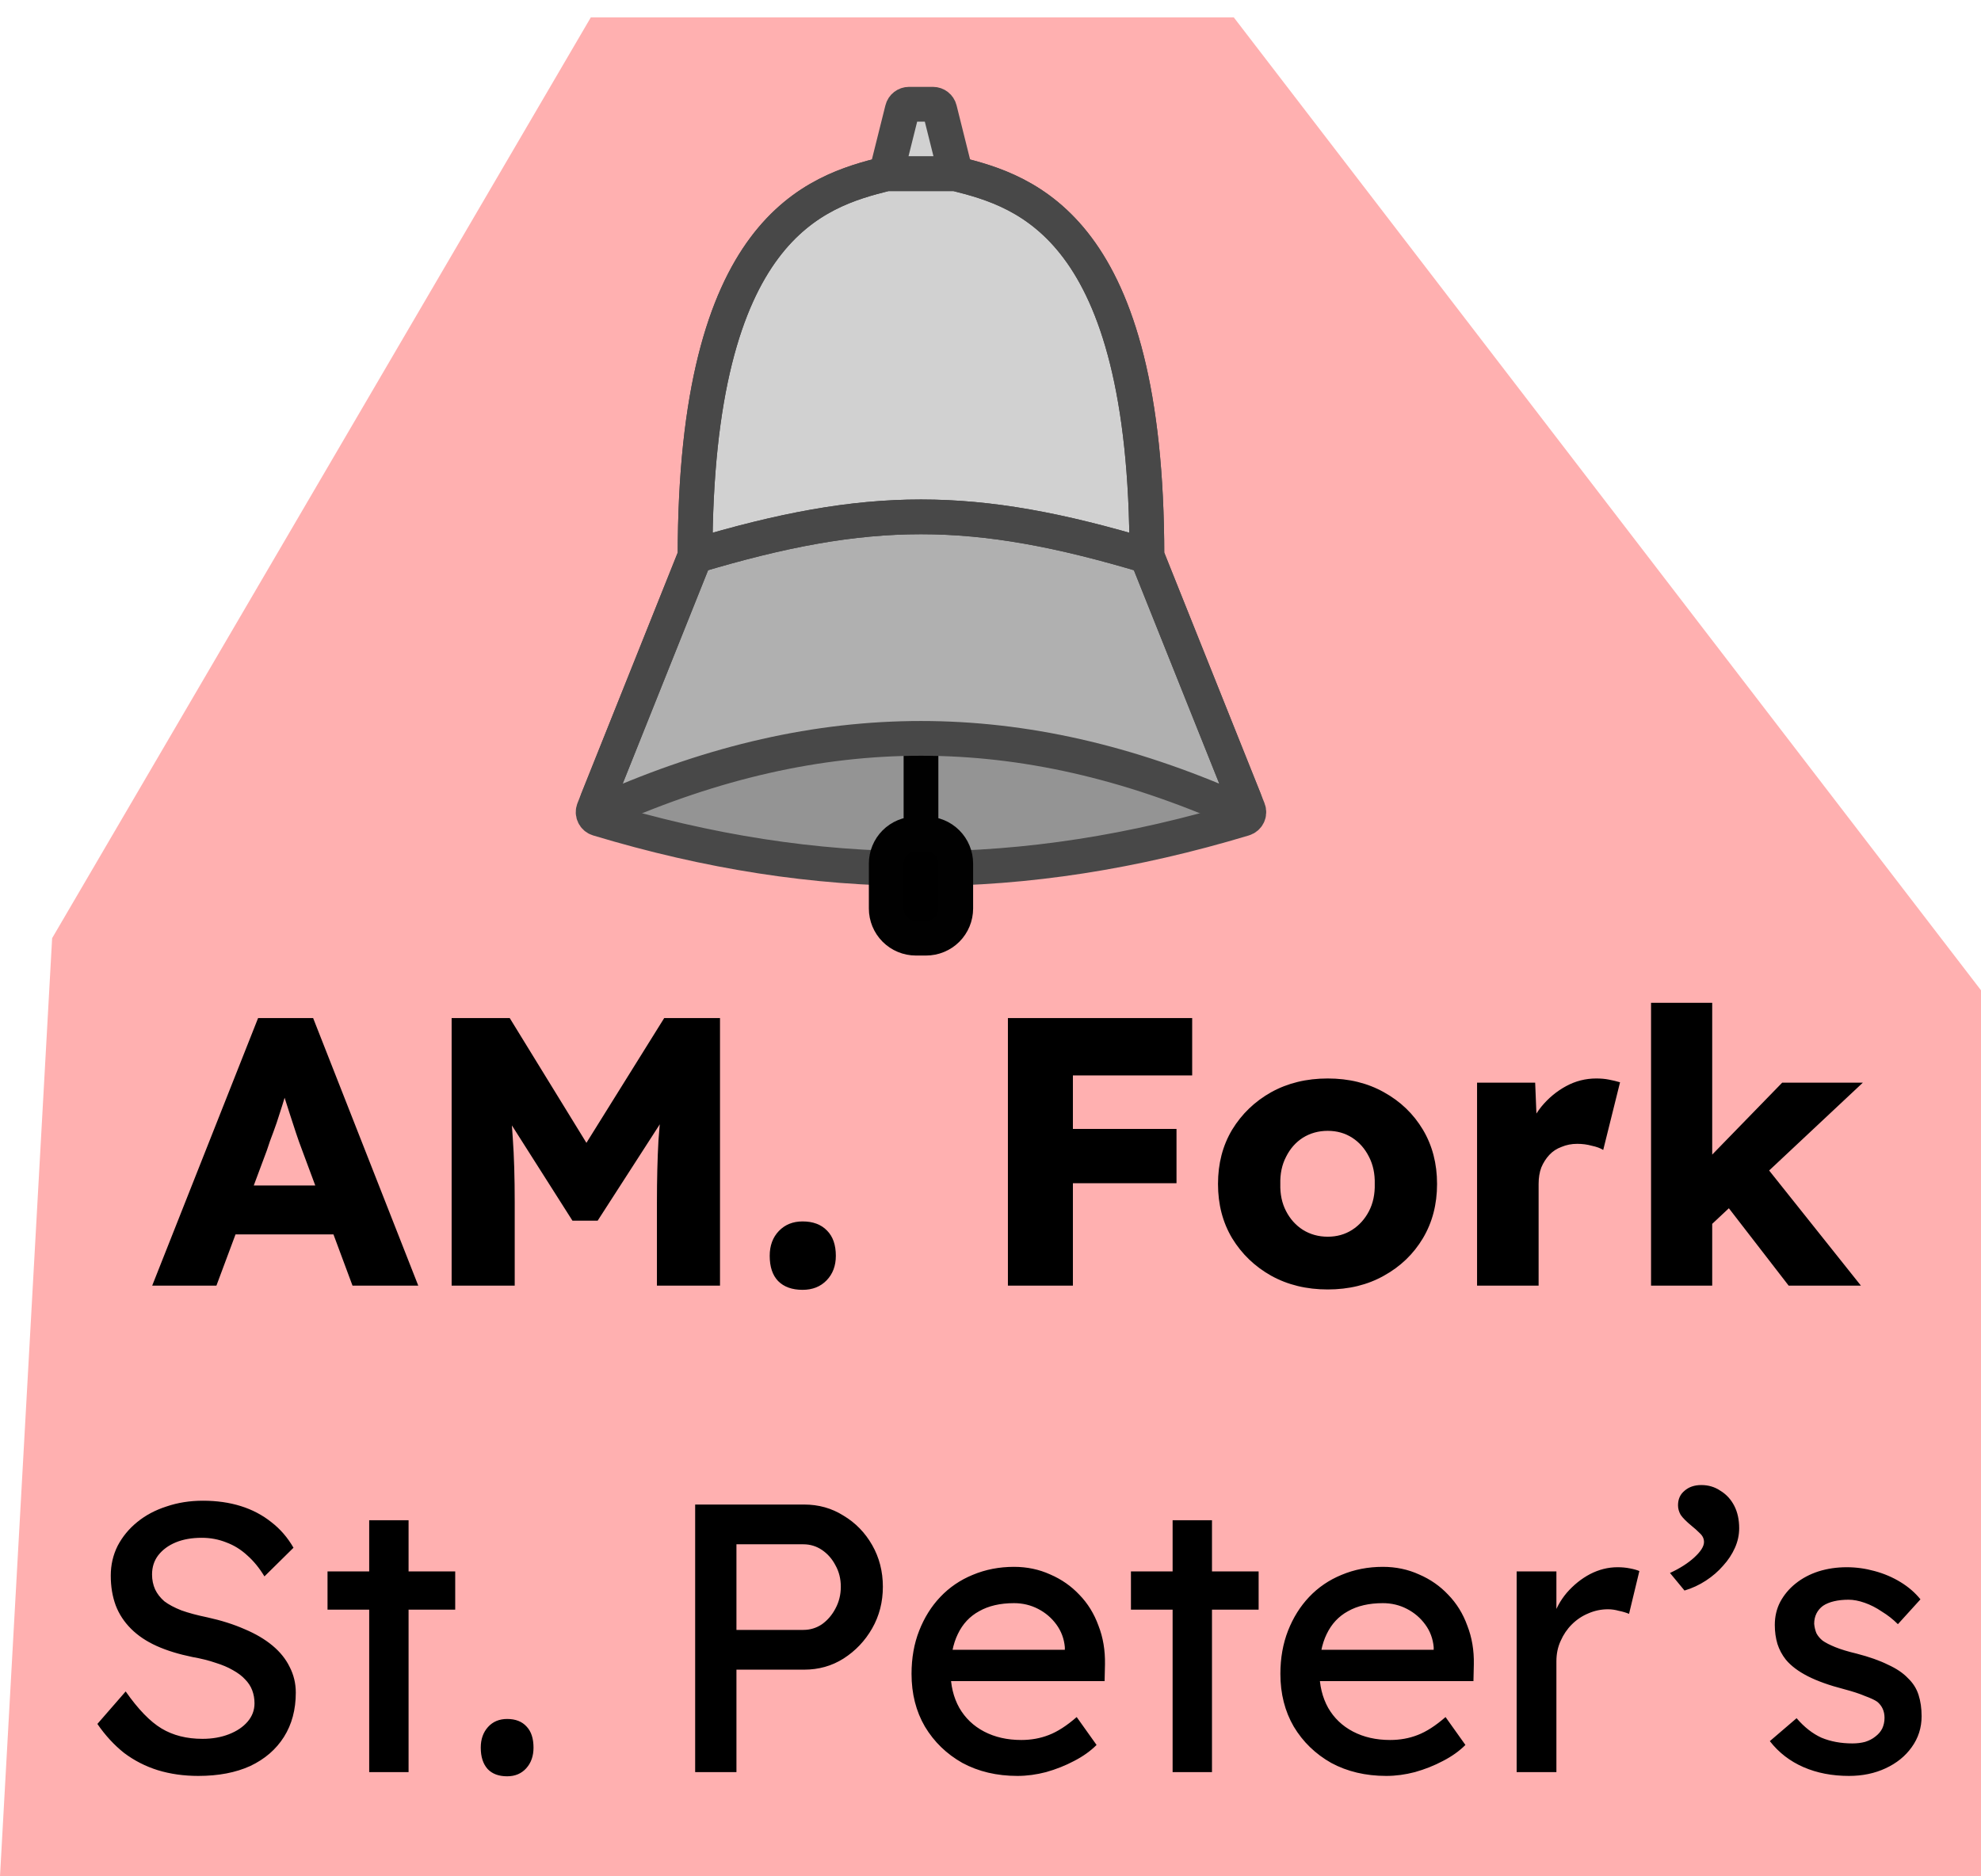 <svg width="57" height="54" viewBox="0 0 57 54" fill="none" xmlns="http://www.w3.org/2000/svg">
<path d="M17 0.5H35.5L57 28.5V54H0L1.5 27L17 0.5Z" fill="#FF0000" fill-opacity="0.31"/>
<path d="M4.379 37L7.426 29.3H9.01L12.035 37H10.143L8.691 33.095C8.632 32.941 8.573 32.776 8.515 32.6C8.456 32.424 8.397 32.244 8.339 32.061C8.28 31.87 8.221 31.687 8.163 31.511C8.111 31.328 8.067 31.159 8.031 31.005L8.361 30.994C8.317 31.177 8.265 31.357 8.207 31.533C8.155 31.709 8.1 31.885 8.042 32.061C7.99 32.23 7.932 32.402 7.866 32.578C7.8 32.747 7.737 32.923 7.679 33.106L6.227 37H4.379ZM5.831 35.526L6.414 34.118H9.956L10.528 35.526H5.831ZM12.995 37V29.3H14.667L17.472 33.865L16.273 33.854L19.111 29.3H20.717V37H18.902V34.602C18.902 33.942 18.917 33.348 18.946 32.82C18.983 32.292 19.042 31.768 19.122 31.247L19.331 31.819L17.197 35.13H16.471L14.381 31.841L14.59 31.247C14.671 31.738 14.726 32.244 14.755 32.765C14.792 33.278 14.81 33.891 14.81 34.602V37H12.995ZM23.093 37.121C22.792 37.121 22.557 37.037 22.389 36.868C22.227 36.699 22.147 36.457 22.147 36.142C22.147 35.849 22.235 35.61 22.411 35.427C22.587 35.244 22.814 35.152 23.093 35.152C23.393 35.152 23.628 35.24 23.797 35.416C23.965 35.585 24.05 35.827 24.05 36.142C24.05 36.428 23.962 36.663 23.786 36.846C23.61 37.029 23.379 37.121 23.093 37.121ZM29.001 37V29.3H30.871V37H29.001ZM29.87 34.052V32.49H33.852V34.052H29.87ZM29.87 30.95V29.3H34.303V30.95H29.87ZM38.203 37.11C37.594 37.11 37.051 36.978 36.575 36.714C36.105 36.45 35.731 36.091 35.453 35.636C35.181 35.181 35.046 34.661 35.046 34.074C35.046 33.487 35.181 32.967 35.453 32.512C35.731 32.057 36.105 31.698 36.575 31.434C37.051 31.17 37.594 31.038 38.203 31.038C38.812 31.038 39.35 31.17 39.82 31.434C40.297 31.698 40.67 32.057 40.942 32.512C41.213 32.967 41.349 33.487 41.349 34.074C41.349 34.661 41.213 35.181 40.942 35.636C40.67 36.091 40.297 36.45 39.82 36.714C39.35 36.978 38.812 37.11 38.203 37.11ZM38.203 35.592C38.467 35.592 38.702 35.526 38.907 35.394C39.112 35.262 39.273 35.082 39.391 34.855C39.508 34.628 39.563 34.367 39.556 34.074C39.563 33.781 39.508 33.52 39.391 33.293C39.273 33.058 39.112 32.875 38.907 32.743C38.702 32.611 38.467 32.545 38.203 32.545C37.939 32.545 37.7 32.611 37.488 32.743C37.282 32.875 37.121 33.058 37.004 33.293C36.886 33.52 36.831 33.781 36.839 34.074C36.831 34.367 36.886 34.628 37.004 34.855C37.121 35.082 37.282 35.262 37.488 35.394C37.7 35.526 37.939 35.592 38.203 35.592ZM42.5 37V31.159H44.172L44.249 33.062L43.919 32.699C44.007 32.384 44.15 32.101 44.348 31.852C44.553 31.603 44.791 31.405 45.063 31.258C45.334 31.111 45.624 31.038 45.932 31.038C46.064 31.038 46.185 31.049 46.295 31.071C46.412 31.093 46.518 31.119 46.614 31.148L46.13 33.095C46.049 33.044 45.939 33.003 45.8 32.974C45.668 32.937 45.528 32.919 45.382 32.919C45.22 32.919 45.07 32.948 44.931 33.007C44.791 33.058 44.674 33.135 44.579 33.238C44.483 33.341 44.406 33.462 44.348 33.601C44.296 33.74 44.271 33.898 44.271 34.074V37H42.5ZM49.2 35.284L48.551 33.964L51.279 31.159H53.6L49.2 35.284ZM47.506 37V28.86H49.266V37H47.506ZM51.466 37L49.409 34.338L50.652 33.37L53.545 37H51.466ZM5.706 51.11C5.288 51.11 4.899 51.055 4.54 50.945C4.188 50.835 3.865 50.67 3.572 50.45C3.286 50.223 3.029 49.944 2.802 49.614L3.616 48.679C3.975 49.192 4.32 49.548 4.65 49.746C4.98 49.944 5.372 50.043 5.827 50.043C6.106 50.043 6.359 49.999 6.586 49.911C6.813 49.823 6.993 49.702 7.125 49.548C7.257 49.394 7.323 49.218 7.323 49.02C7.323 48.888 7.301 48.763 7.257 48.646C7.213 48.529 7.143 48.422 7.048 48.327C6.96 48.232 6.843 48.144 6.696 48.063C6.557 47.982 6.392 47.913 6.201 47.854C6.01 47.788 5.79 47.733 5.541 47.689C5.145 47.608 4.8 47.502 4.507 47.37C4.214 47.238 3.968 47.073 3.77 46.875C3.572 46.677 3.425 46.453 3.33 46.204C3.235 45.947 3.187 45.661 3.187 45.346C3.187 45.038 3.253 44.752 3.385 44.488C3.524 44.224 3.711 43.997 3.946 43.806C4.188 43.608 4.47 43.458 4.793 43.355C5.116 43.245 5.464 43.19 5.838 43.19C6.234 43.19 6.597 43.241 6.927 43.344C7.257 43.447 7.55 43.601 7.807 43.806C8.064 44.004 8.276 44.25 8.445 44.543L7.609 45.368C7.462 45.126 7.297 44.924 7.114 44.763C6.931 44.594 6.729 44.47 6.509 44.389C6.289 44.301 6.054 44.257 5.805 44.257C5.519 44.257 5.27 44.301 5.057 44.389C4.844 44.477 4.676 44.602 4.551 44.763C4.434 44.917 4.375 45.1 4.375 45.313C4.375 45.467 4.404 45.61 4.463 45.742C4.522 45.867 4.61 45.98 4.727 46.083C4.852 46.178 5.017 46.266 5.222 46.347C5.427 46.42 5.673 46.486 5.959 46.545C6.362 46.633 6.722 46.747 7.037 46.886C7.352 47.018 7.62 47.176 7.84 47.359C8.06 47.542 8.225 47.748 8.335 47.975C8.452 48.202 8.511 48.448 8.511 48.712C8.511 49.203 8.397 49.629 8.17 49.988C7.943 50.347 7.62 50.626 7.202 50.824C6.784 51.015 6.285 51.11 5.706 51.11ZM10.623 51V43.751H11.756V51H10.623ZM9.424 46.325V45.225H13.098V46.325H9.424ZM14.592 51.121C14.35 51.121 14.163 51.051 14.031 50.912C13.899 50.765 13.833 50.56 13.833 50.296C13.833 50.054 13.903 49.856 14.042 49.702C14.181 49.548 14.365 49.471 14.592 49.471C14.834 49.471 15.021 49.544 15.153 49.691C15.285 49.83 15.351 50.032 15.351 50.296C15.351 50.538 15.281 50.736 15.142 50.89C15.003 51.044 14.819 51.121 14.592 51.121ZM20.002 51V43.3H23.137C23.555 43.3 23.933 43.406 24.27 43.619C24.614 43.824 24.89 44.107 25.095 44.466C25.3 44.825 25.403 45.225 25.403 45.665C25.403 46.105 25.3 46.505 25.095 46.864C24.89 47.223 24.614 47.513 24.27 47.733C23.933 47.946 23.555 48.052 23.137 48.052H21.19V51H20.002ZM21.19 46.908H23.115C23.313 46.908 23.492 46.853 23.654 46.743C23.815 46.626 23.944 46.475 24.039 46.292C24.142 46.101 24.193 45.892 24.193 45.665C24.193 45.438 24.142 45.232 24.039 45.049C23.944 44.866 23.815 44.719 23.654 44.609C23.492 44.499 23.313 44.444 23.115 44.444H21.19V46.908ZM29.275 51.11C28.681 51.11 28.153 50.985 27.691 50.736C27.236 50.479 26.877 50.131 26.613 49.691C26.356 49.251 26.228 48.745 26.228 48.173C26.228 47.718 26.301 47.304 26.448 46.93C26.595 46.556 26.796 46.233 27.053 45.962C27.317 45.683 27.629 45.471 27.988 45.324C28.355 45.17 28.751 45.093 29.176 45.093C29.55 45.093 29.898 45.166 30.221 45.313C30.544 45.452 30.822 45.647 31.057 45.896C31.299 46.145 31.482 46.442 31.607 46.787C31.739 47.124 31.801 47.495 31.794 47.898L31.783 48.382H27.064L26.811 47.48H30.804L30.639 47.667V47.403C30.617 47.161 30.536 46.945 30.397 46.754C30.258 46.563 30.082 46.413 29.869 46.303C29.656 46.193 29.425 46.138 29.176 46.138C28.78 46.138 28.446 46.215 28.175 46.369C27.904 46.516 27.698 46.736 27.559 47.029C27.42 47.315 27.35 47.671 27.35 48.096C27.35 48.499 27.434 48.851 27.603 49.152C27.772 49.445 28.01 49.673 28.318 49.834C28.626 49.995 28.982 50.076 29.385 50.076C29.671 50.076 29.935 50.028 30.177 49.933C30.426 49.838 30.694 49.665 30.98 49.416L31.552 50.219C31.376 50.395 31.16 50.549 30.903 50.681C30.654 50.813 30.386 50.919 30.1 51C29.821 51.073 29.546 51.11 29.275 51.11ZM33.74 51V43.751H34.873V51H33.74ZM32.541 46.325V45.225H36.215V46.325H32.541ZM39.888 51.11C39.294 51.11 38.766 50.985 38.304 50.736C37.85 50.479 37.49 50.131 37.226 49.691C36.97 49.251 36.841 48.745 36.841 48.173C36.841 47.718 36.915 47.304 37.061 46.93C37.208 46.556 37.41 46.233 37.666 45.962C37.93 45.683 38.242 45.471 38.601 45.324C38.968 45.17 39.364 45.093 39.789 45.093C40.163 45.093 40.512 45.166 40.834 45.313C41.157 45.452 41.436 45.647 41.67 45.896C41.912 46.145 42.096 46.442 42.22 46.787C42.352 47.124 42.415 47.495 42.407 47.898L42.396 48.382H37.677L37.424 47.48H41.417L41.252 47.667V47.403C41.23 47.161 41.15 46.945 41.01 46.754C40.871 46.563 40.695 46.413 40.482 46.303C40.27 46.193 40.039 46.138 39.789 46.138C39.393 46.138 39.06 46.215 38.788 46.369C38.517 46.516 38.312 46.736 38.172 47.029C38.033 47.315 37.963 47.671 37.963 48.096C37.963 48.499 38.048 48.851 38.216 49.152C38.385 49.445 38.623 49.673 38.931 49.834C39.239 49.995 39.595 50.076 39.998 50.076C40.284 50.076 40.548 50.028 40.79 49.933C41.04 49.838 41.307 49.665 41.593 49.416L42.165 50.219C41.989 50.395 41.773 50.549 41.516 50.681C41.267 50.813 40.999 50.919 40.713 51C40.435 51.073 40.16 51.11 39.888 51.11ZM43.639 51V45.225H44.783V47.04L44.673 46.6C44.753 46.321 44.889 46.068 45.08 45.841C45.278 45.614 45.501 45.434 45.751 45.302C46.007 45.17 46.271 45.104 46.543 45.104C46.667 45.104 46.785 45.115 46.895 45.137C47.012 45.159 47.104 45.185 47.17 45.214L46.873 46.446C46.785 46.409 46.686 46.38 46.576 46.358C46.473 46.329 46.37 46.314 46.268 46.314C46.07 46.314 45.879 46.354 45.696 46.435C45.52 46.508 45.362 46.615 45.223 46.754C45.091 46.886 44.984 47.044 44.904 47.227C44.823 47.403 44.783 47.597 44.783 47.81V51H43.639ZM48.469 45.775L48.051 45.269C48.337 45.137 48.572 44.987 48.755 44.818C48.938 44.649 49.03 44.503 49.03 44.378C49.03 44.283 48.99 44.198 48.909 44.125C48.828 44.044 48.755 43.978 48.689 43.927C48.528 43.795 48.418 43.685 48.359 43.597C48.308 43.509 48.282 43.417 48.282 43.322C48.282 43.146 48.344 43.007 48.469 42.904C48.594 42.794 48.755 42.739 48.953 42.739C49.158 42.739 49.342 42.794 49.503 42.904C49.672 43.007 49.804 43.15 49.899 43.333C49.994 43.516 50.042 43.733 50.042 43.982C50.042 44.173 50.002 44.36 49.921 44.543C49.84 44.726 49.727 44.899 49.58 45.06C49.441 45.221 49.276 45.364 49.085 45.489C48.894 45.614 48.689 45.709 48.469 45.775ZM53.201 51.11C52.717 51.11 52.281 51.026 51.892 50.857C51.504 50.688 51.181 50.439 50.924 50.109L51.694 49.449C51.914 49.706 52.153 49.893 52.409 50.01C52.673 50.12 52.97 50.175 53.3 50.175C53.432 50.175 53.553 50.16 53.663 50.131C53.781 50.094 53.88 50.043 53.96 49.977C54.048 49.911 54.114 49.834 54.158 49.746C54.202 49.651 54.224 49.548 54.224 49.438C54.224 49.247 54.155 49.093 54.015 48.976C53.942 48.925 53.825 48.87 53.663 48.811C53.509 48.745 53.308 48.679 53.058 48.613C52.633 48.503 52.285 48.378 52.013 48.239C51.742 48.1 51.533 47.942 51.386 47.766C51.276 47.627 51.196 47.476 51.144 47.315C51.093 47.146 51.067 46.963 51.067 46.765C51.067 46.523 51.119 46.303 51.221 46.105C51.331 45.9 51.478 45.724 51.661 45.577C51.852 45.423 52.072 45.306 52.321 45.225C52.578 45.144 52.849 45.104 53.135 45.104C53.407 45.104 53.674 45.141 53.938 45.214C54.21 45.287 54.459 45.394 54.686 45.533C54.914 45.672 55.104 45.837 55.258 46.028L54.609 46.743C54.47 46.604 54.316 46.483 54.147 46.38C53.986 46.27 53.821 46.186 53.652 46.127C53.484 46.068 53.33 46.039 53.19 46.039C53.036 46.039 52.897 46.054 52.772 46.083C52.648 46.112 52.541 46.156 52.453 46.215C52.373 46.274 52.31 46.347 52.266 46.435C52.222 46.523 52.2 46.622 52.2 46.732C52.208 46.827 52.23 46.919 52.266 47.007C52.31 47.088 52.369 47.157 52.442 47.216C52.523 47.275 52.644 47.337 52.805 47.403C52.967 47.469 53.172 47.531 53.421 47.59C53.788 47.685 54.089 47.792 54.323 47.909C54.565 48.019 54.756 48.147 54.895 48.294C55.042 48.433 55.145 48.595 55.203 48.778C55.262 48.961 55.291 49.167 55.291 49.394C55.291 49.724 55.196 50.021 55.005 50.285C54.822 50.542 54.573 50.743 54.257 50.89C53.942 51.037 53.59 51.11 53.201 51.11Z" fill="black"/>
<path d="M17 23.5C23.5 25.5 29.5 25.5 36 23.5C29.5 20.5 23.5 20.5 17 23.5Z" fill="#949494"/>
<path d="M17 23.5L20 16C25 14.5 28 14.5 33 16L36 23.5C29.5 20.5 23.5 20.5 17 23.5Z" fill="#B0B0B0"/>
<path d="M20.001 15.726C20.068 6.481 23.519 5.495 25.5 5L25.962 3.151C25.984 3.062 26.064 3 26.156 3H26.844C26.936 3 27.016 3.062 27.038 3.151L27.5 5C29.481 5.495 32.932 6.481 32.999 15.726C33 15.86 32.869 15.961 32.741 15.923C27.981 14.526 25.019 14.526 20.259 15.923C20.131 15.961 20 15.86 20.001 15.726Z" fill="#D1D1D1"/>
<path d="M20 16L17.081 23.298C17.037 23.407 17.096 23.53 17.208 23.564C23.559 25.479 29.441 25.479 35.792 23.564C35.904 23.53 35.963 23.407 35.919 23.298L33 16M20 16C20 6.537 23.473 5.508 25.477 5.006C25.492 5.002 25.508 5 25.525 5H27.475C27.492 5 27.508 5.002 27.523 5.006C29.527 5.508 33 6.537 33 16M20 16C25 14.5 28 14.5 33 16" stroke="#484848"/>
<path d="M26.354 24H26.5H26.646C26.873 24 27.09 24.09 27.25 24.25C27.41 24.41 27.5 24.627 27.5 24.854V26.146C27.5 26.373 27.41 26.59 27.25 26.75C27.09 26.91 26.873 27 26.646 27H26.354C26.127 27 25.91 26.91 25.75 26.75C25.59 26.59 25.5 26.373 25.5 26.146V24.854C25.5 24.627 25.59 24.41 25.75 24.25C25.91 24.09 26.127 24 26.354 24Z" fill="black"/>
<path d="M26.5 21.25V24M26.5 24H26.354C26.127 24 25.91 24.09 25.75 24.25V24.25C25.59 24.41 25.5 24.627 25.5 24.854V26.146C25.5 26.373 25.59 26.59 25.75 26.75V26.75C25.91 26.91 26.127 27 26.354 27H26.646C26.873 27 27.09 26.91 27.25 26.75V26.75C27.41 26.59 27.5 26.373 27.5 26.146V24.854C27.5 24.627 27.41 24.41 27.25 24.25V24.25C27.09 24.09 26.873 24 26.646 24H26.5Z" stroke="#010101"/>
<path d="M20 16L17.186 23.034C17.119 23.202 17.293 23.366 17.459 23.293C23.63 20.569 29.37 20.569 35.541 23.293C35.707 23.366 35.881 23.202 35.813 23.034L33 16M20 16C20 6.5 23.5 5.5 25.5 5M20 16C25 14.5 28 14.5 33 16M33 16C33 6.5 29.5 5.5 27.5 5M27.5 5H25.5M27.5 5L27.038 3.151C27.016 3.062 26.936 3 26.844 3H26.156C26.064 3 25.984 3.062 25.962 3.151L25.5 5" stroke="#484848"/>
</svg>
